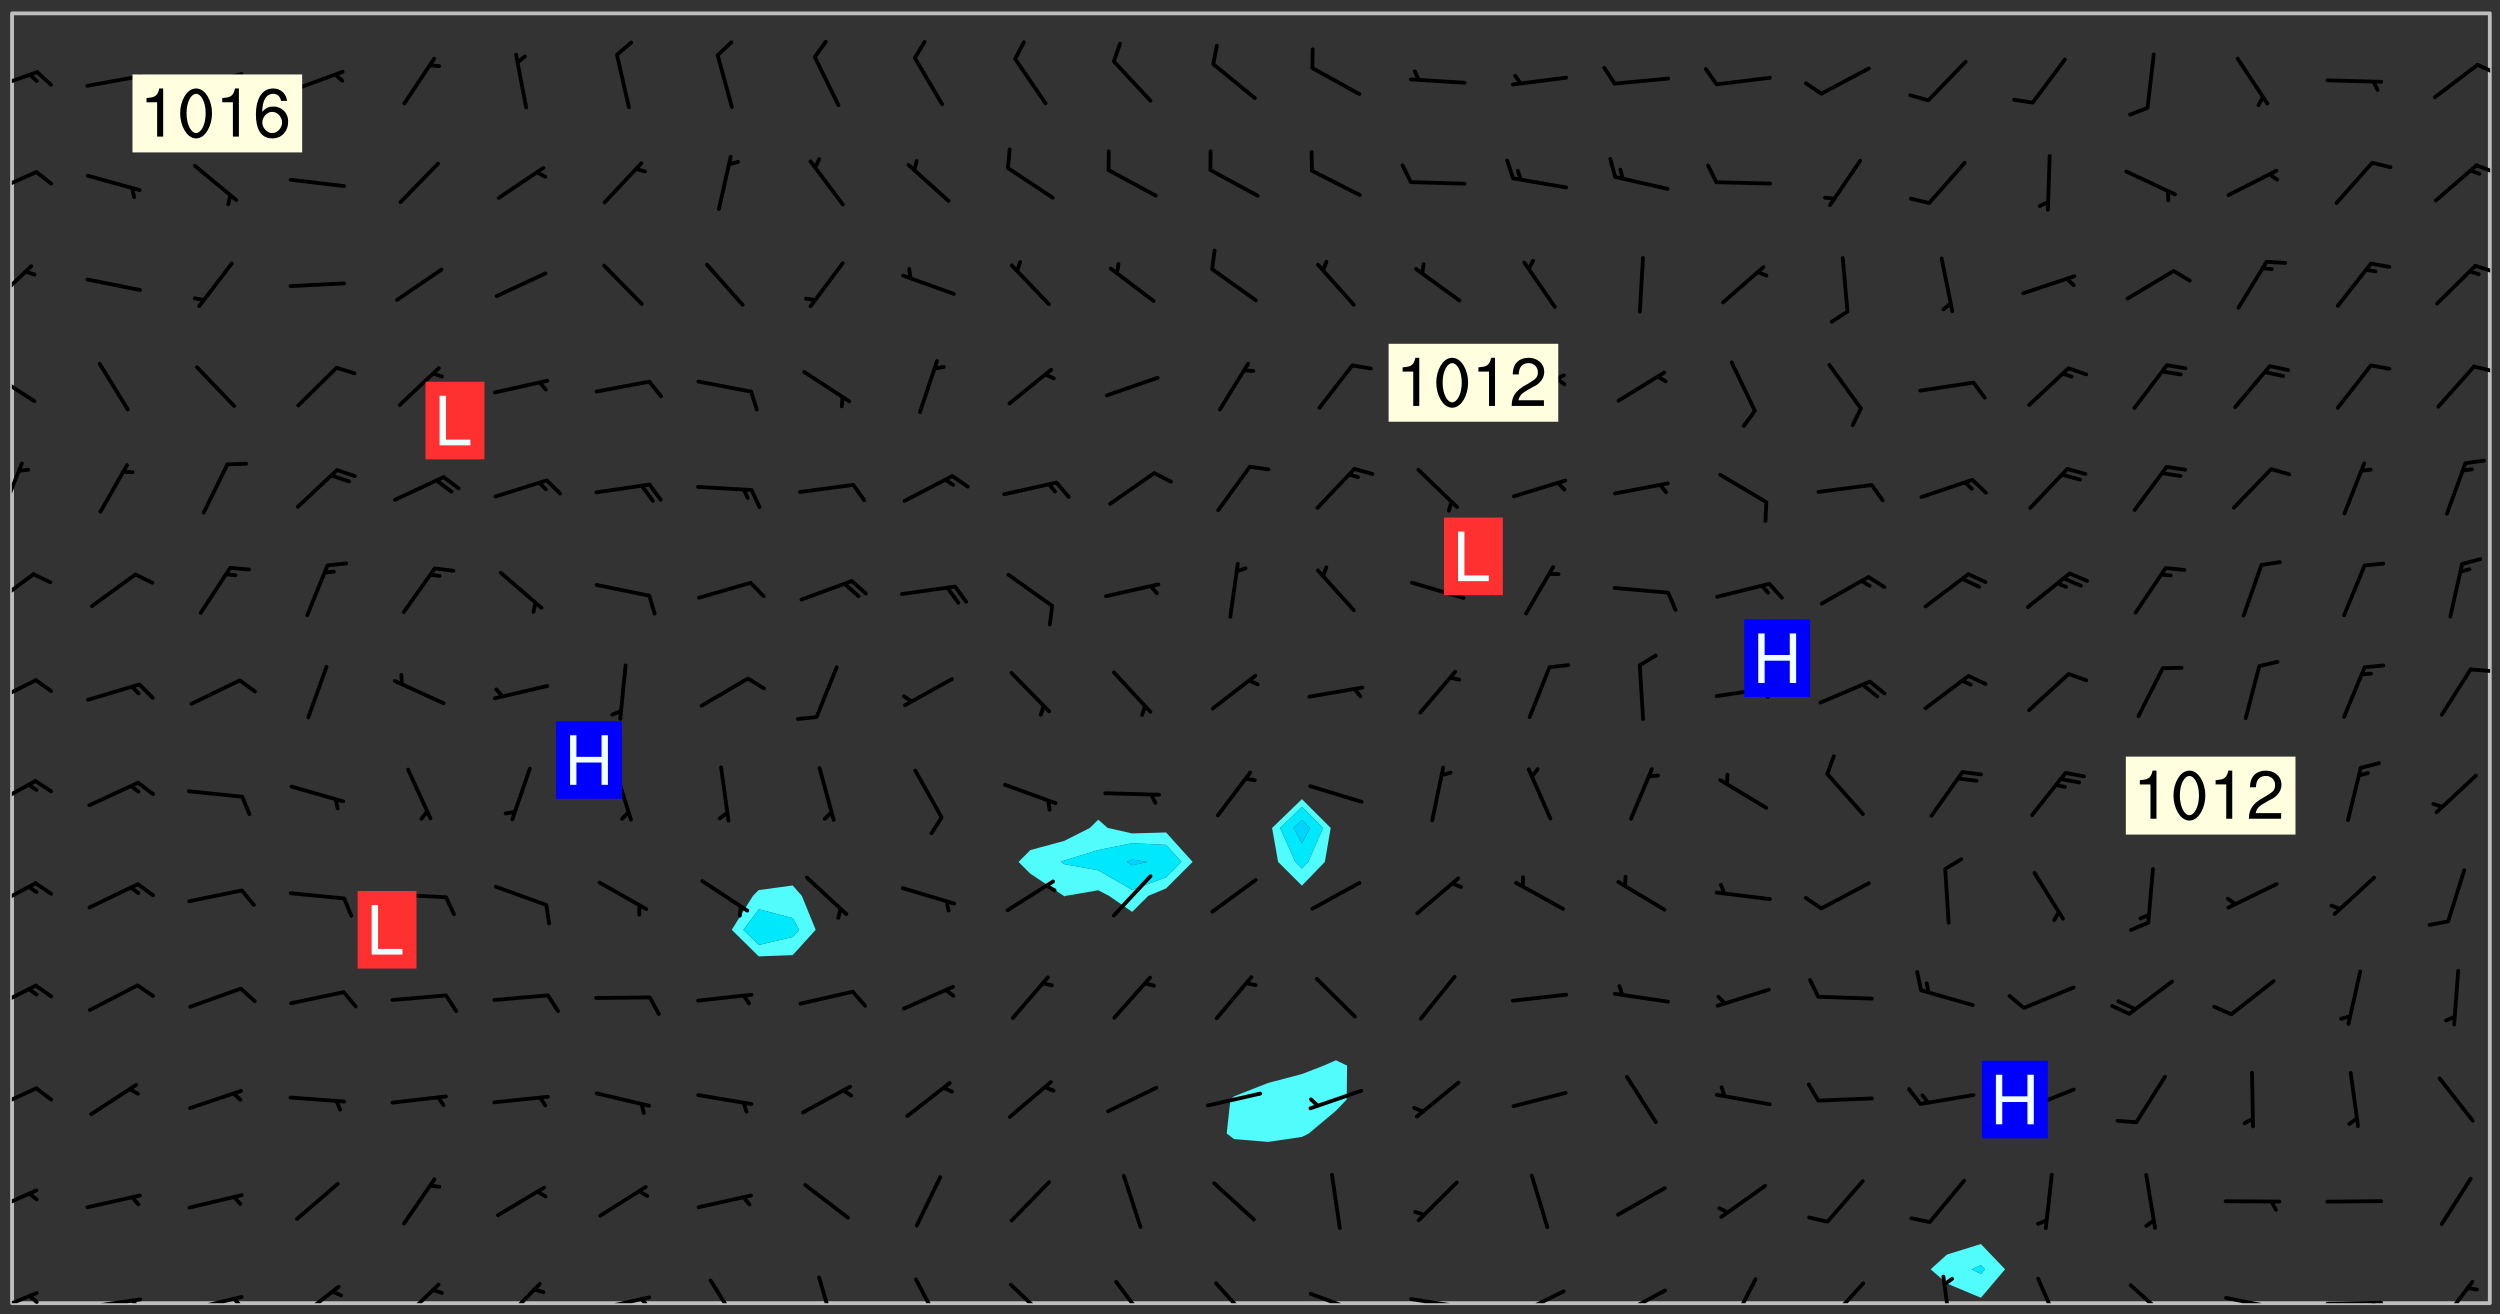 <svg xmlns="http://www.w3.org/2000/svg" role="img" xmlns:xlink="http://www.w3.org/1999/xlink" viewBox="142.45 309.95 326.84 171.84"><rect x="142.45" y="309.95" width="326.84" height="171.84" fill="#333333" stroke="none"/><defs><clipPath id="a"><path d="M144 311.672h1v168.656h-1zm0 0"/></clipPath><clipPath id="b"><path d="M144 311.672h324v168.656H144zm0 0"/></clipPath><clipPath id="c"><path d="M467 311.672h1v168.656h-1zm0 0"/></clipPath><clipPath id="d"><path d="M144 478h4v2.328h-4zm0 0"/></clipPath><clipPath id="e"><path d="M146 479h2v1.328h-2zm0 0"/></clipPath><clipPath id="f"><path d="M153 479h9v1.328h-9zm0 0"/></clipPath><clipPath id="g"><path d="M159 479h2v1.328h-2zm0 0"/></clipPath><clipPath id="h"><path d="M166 479h9v1.328h-9zm0 0"/></clipPath><clipPath id="i"><path d="M172 479h3v1.328h-3zm0 0"/></clipPath><clipPath id="j"><path d="M180 477h7v3.328h-7zm0 0"/></clipPath><clipPath id="k"><path d="M194 477h7v3.328h-7zm0 0"/></clipPath><clipPath id="l"><path d="M207 477h7v3.328h-7zm0 0"/></clipPath><clipPath id="m"><path d="M220 479h8v1.328h-8zm0 0"/></clipPath><clipPath id="n"><path d="M226 479h2v1.328h-2zm0 0"/></clipPath><clipPath id="o"><path d="M235 477h5v3.328h-5zm0 0"/></clipPath><clipPath id="p"><path d="M249 476h3v4.328h-3zm0 0"/></clipPath><clipPath id="q"><path d="M261 476h5v4.328h-5zm0 0"/></clipPath><clipPath id="r"><path d="M274 477h6v3.328h-6zm0 0"/></clipPath><clipPath id="s"><path d="M288 477h5v3.328h-5zm0 0"/></clipPath><clipPath id="t"><path d="M301 477h6v3.328h-6zm0 0"/></clipPath><clipPath id="u"><path d="M313 478h8v2.328h-8zm0 0"/></clipPath><clipPath id="v"><path d="M319 480h1v.328h-1zm0 0"/></clipPath><clipPath id="w"><path d="M326 479h9v1.328h-9zm0 0"/></clipPath><clipPath id="x"><path d="M332 480h2v.328h-2zm0 0"/></clipPath><clipPath id="y"><path d="M340 478h8v2.328h-8zm0 0"/></clipPath><clipPath id="z"><path d="M340 480h2v.328h-2zm0 0"/></clipPath><clipPath id="A"><path d="M353 478h8v2.328h-8zm0 0"/></clipPath><clipPath id="B"><path d="M353 480h3v.328h-3zm0 0"/></clipPath><clipPath id="C"><path d="M368 476h5v4.328h-5zm0 0"/></clipPath><clipPath id="D"><path d="M381 477h6v3.328h-6zm0 0"/></clipPath><clipPath id="E"><path d="M396 476h2v4.328h-2zm0 0"/></clipPath><clipPath id="F"><path d="M408 476h4v4.328h-4zm0 0"/></clipPath><clipPath id="G"><path d="M420 477h7v3.328h-7zm0 0"/></clipPath><clipPath id="H"><path d="M433 479h8v1.328h-8zm0 0"/></clipPath><clipPath id="I"><path d="M439 480h1v.328h-1zm0 0"/></clipPath><clipPath id="J"><path d="M446 480h9v.328h-9zm0 0"/></clipPath><clipPath id="K"><path d="M452 480h2v.328h-2zm0 0"/></clipPath><clipPath id="L"><path d="M461 477h5v3.328h-5zm0 0"/></clipPath><clipPath id="M"><path d="M144 465h4v4h-4zm0 0"/></clipPath><clipPath id="N"><path d="M144 451h4v5h-4zm0 0"/></clipPath><clipPath id="O"><path d="M144 438h4v5h-4zm0 0"/></clipPath><clipPath id="P"><path d="M144 425h4v4h-4zm0 0"/></clipPath><clipPath id="Q"><path d="M144 411h4v5h-4zm0 0"/></clipPath><clipPath id="R"><path d="M144 398h4v5h-4zm0 0"/></clipPath><clipPath id="S"><path d="M465 397h3v1h-3zm0 0"/></clipPath><clipPath id="T"><path d="M144 384h4v6h-4zm0 0"/></clipPath><clipPath id="U"><path d="M144 370h2v8h-2zm0 0"/></clipPath><clipPath id="V"><path d="M144 358h4v5h-4zm0 0"/></clipPath><clipPath id="W"><path d="M465 357h3v2h-3zm0 0"/></clipPath><clipPath id="X"><path d="M144 344h3v6h-3zm0 0"/></clipPath><clipPath id="Y"><path d="M465 344h3v2h-3zm0 0"/></clipPath><clipPath id="Z"><path d="M144 332h4v4h-4zm0 0"/></clipPath><clipPath id="aa"><path d="M465 331h3v2h-3zm0 0"/></clipPath><clipPath id="ab"><path d="M144 319h4v3h-4zm0 0"/></clipPath><clipPath id="ac"><path d="M466 318h2v2h-2zm0 0"/></clipPath><g id="ad" clip-path="url(#clip1)"><path fill="#fff" fill-opacity="0" fill-rule="evenodd" d="M0 0h1000v1000H0zm0 0"/><path fill="#d3d3d3" fill-opacity="0" fill-rule="evenodd" d="M162.152 355.867l-.234.293.059.234.117.172.176.234.293.348.113.059.117-.172.059-.234.176-.176.465-.176h.699l.234.293.289.816.059.176.176.23.352.234.699.699.172.176.234.348.234.41.289.582.41.465.23.234.234.176.117.23.176.293.172 1.164v.234l.059.289.059.117.117.117.348.41.117.172.176.176.176.234.117.172.172.352.059.234.234.406.234-.059-.176.176-.059.93h-.582l-.234-.113-.348.113-.117.117-.059.293-.059.176-.117.172-.465.293-.059.234-.059.113v.645l.059.172v.41l.059.059v.406l.059.406.117.176.059.059.23.641-.059.293v.699l-.059.582v.234l-.059.23-.055.352v1.922l.055.117h.426l-.367.117-.023.352.891 1.168 1.742.539 1.34.359v.539l.09.809.535.715 1.52.27.891-.086.09 1.164.535.18 1.16-.18 2.055-.984 1.16-.363 1.879-.176 1.695-.18-.18.719-1.516.086-1.25.09-.805.27-1.074.809.27.719.535.898-.18.625-.266.809.266 1.078.625.898.805.18 1.25-.18-.266.723.098.504.055.293v.172l.059.293v.406l.176.117.352.117h.406l.293-.176.113-.117.059-.117.117-.23.059-.176.352-.465.23-.176.176-.059.176.059.059.176.117.988.055.469.059.172.117.234.176.059.816.059h.289l.117.234.059.406.059.352v1.105l.117.293.117.348.289.699.176.352.582.754.352.176.172.059.469.234.641.465.348.234.293.176.293.055.23.062.816.348.293.176.113.172.352.352.117.176.523.641v.289l.059.352v.348l.059.352.059.289.117.059.172.059h.176l.582.234.176.117.176.289.176.234.113.234.293.23.117.117v.41l.059.055.289.234.234.117.059.117.117.172.059.117.23.234.059.176.234.059.117.059-.117.113-.059.117v.117l-.117.293-.117.289v.582l.176.117.117.059.059.117.117.117.113.059.176.348.059.352.059.406v.176l-.059.176-.117.699v.172l.117.176.293.293h.406l.176.117.117.172.117.293v.234h-.527l-.23-.234h-.234l-.176.059-.059.699.059.348.117.176.176.41.117.23.289.469.176.055h.523l.234.059.758.641.059.293v.234l.059.059.23.348v.352l-.117.172v.293l.293.289.293.176.172.059.293.176.293.117.582.406.289.234.293.176.219.16.016.012.23.176.641.523.176.234.117.176.176.176.113.172v.641l.117.176.469.117.582.117.234.059.23.113.293.117.113.059.586.352.289.172.176.062.176.055.176.059.699.352.289.176.234.055.289.176.234.117.641.406.293.117.172.059.234.059.41.059.23.059.234.117.059.172-.41.176.469.059.059.293.113.234.176.055.234.059.176.059.406.117.641.234.117.172.059.234v.176l-.059.117-.059.406.234.234.117.059.348.117.641.23.176.117.289.117.176.176.234.465.582 1.105.176.176.348.176.176.117.352.117 1.047.523.234.059.465.113.293.059.465.176.758.582.234.234.348.465.176.176.289.234.816.699.293.176.289.289.293.176.293.289.695.641.176.176.293.234.289.234.469.289.641.582.348.234.234.293.348.348.352.465.934.992.348.406.117.176.234.059.113.117.645.176.23.113.234.059.293.176.23.117.934.699.406.406.234.176.406.176.234.117.816.348.348.234.234.117.293.289.23.117.758.352.352.172.23.059.293.117.234.059.871.176h.816l.469.23.172.059.875.699.465.117.293.059.176.059.23.059.469.059.348.059.352.059.406.059h.293l.172.059v.23l.176.176h.293l.348.059.352.059.699.117h.641l.465-.234.293-.176.172-.117.41-.172.289-.176.934-.465.469-.293.523-.293.465-.172.465-.176 1.051-.465.289-.117.41-.117.289-.117.527-.176 1.516-.699.582-.348.289-.059.293-.059.348-.117.875-.23.352-.117h.113l.234-.059.875-.234.234-.059h.812l.352-.059.816-.117.172-.059.352-.055.293-.059.23-.059.816-.176.176-.059h.348l.234-.059.465-.117.758-.172.234-.059h.348l.41-.117.289-.059 1.285-.059h.289l.41-.059.23-.059h.176l.875-.117h.406l.41-.117h.348l.352-.113.871-.059h1.75l1.047.289.41.117.289.117.352.117.289.117 1.051.172.289.059h.293l.293.059.172.059.41.059.172.059.117.059h.117l.117.059.352.059h.113l.41.066 1.922.395 1.926.395 1.52.449 1.695.719 2.145.805 1.605-.719 1.43-.805 1.16-1.078 1.25-.449 3.035-.719 1.875-.359 2.145-1.348 2.234-1.254 2.5-1.258 1.695-.449 1.785-.18 1.16-.27.625.539 1.34-.27.715-.988.984-1.344.445-.18.805-.359 1.875-.539 1.785-.449 1.25-.27 1.16-.09 1.699-.09 1.961-.27 1.25-.09h.539l.625-.09h.891l2.145-.18 2.41-.18 2.59-.09 1.695.18 1.609.09 1.43.359 1.16.719 1.875.988 1.16 1.527.266.715.629.09.355.898.535.539.535 1.527 1.074.359h.535l-.805.535.09 1.707.715 2.695.891.805.895.988.715 1.258 1.785.539 1.52-.18.355 1.344 1.609-.805.98-.539.27.27.316-.215.219-.145.801.449.449-.359h.355l.535-.27.539-.719.535-.27.625-.988 1.16.449.84.371 1.395.617 1.695-.18h1.605l1.785.09.18-1.707.535-1.344.805.27.492.848.402.406-.09.539v.359l.715.449.711-.27h1.43l.359.988.445 1.258.715 1.344 1.25.629 1.695.629.715-.18.18-.539.98-.09.449.359.086 1.258-.266.629-.535.18v.539l.715.984.266.539.984.988.801 1.078-.266.359-.09.898-.625 2.332-.355 2.066-.09 1.793-.18.719-.09.539v1.438l-.98 1.883-.359 1.707-.535.898-.805 1.168-.266.539 2.055 1.254.086.359-.355.539-.09-.18v.809l.09 1.438-.445.715-1.074.094-.266.715.535.898.805.719 1.16.809 1.34.27.445.359-.355.449-1.789-.09-1.25-.449-.715-.719-.625-.09-.176 3.59-.188 1.309h89.359V311.703h-55.27v49.082l.762.125 3.289.543 2.023 2.836v2.754l2.352.332 2.348.332h4.051l-1.379 4.16-2.023.707-2.023.703-.543.344-2.594 1.617-.188.117-2.023-2.078-.73-2.742-2.672-2.078-1.375-3.5-.066-.082-1.957-2.672 2.75-1.418v-49.082H294.422v91.414l.117.031.133.012.074.074.105.047.09.059.086.059.09.059.297.297.059.09.031.117.027.117.016.137-.031.117-.059.09-.059.086-.043.105-.047.102-.027.121v.145l.176.27.148.148.074.086.074.074.043.105.062.09.059.086.043.105.059.09.047.102.043.105.059.086.117.18.074.074.062.086.059.09.043.105.059.09.059.086.062.09.059.09.043.102.117.18.074.074.059.086.074.074.09.059.105.047h.148l.133-.016.133.016.102-.047.074-.074.047-.102-.016-.133v-.148l-.047-.105-.027-.117-.047-.102-.027-.121-.043-.102-.062-.09-.043-.102-.043-.105-.031-.117-.016-.133-.012-.137.086-.059.059-.086.121-.031.043.105.016.133v.117l.059.102.059.09.09.059.148.148.059.09.043.105-.012.102.086.059.105.047.086.059.09.059.074.074-.117.027-.105.047-.086.059-.074.074-.059.09-.062.086-.027.121-.047.102-.043.105-.031.117-.012.133-.016.133v.148l.027.117.047.105.043.102.059.09.074.074.09.059.074.074.09.059.059.09.043.105.047.102.117.031.133.016h.148l.117-.031.105.043.043.105.047.102.027.121L299.5 410l.027.117.031.121.027.117.105.043.102.047.133-.016.148.148.062.086.074.074.07.074.09.062.105.043.102.043.117.031.137.016.117-.031.074-.074.027-.117-.012-.133-.031-.121-.027-.117.043-.105h.117l.09.062.117.027h.148l.133.016h.148l.133.016.133-.016h.148l.133-.016.133-.012.137.012.117-.027.133-.016.191-.059-.059.176-.016.133-.027.121-.016.133-.059.086-.133.016-.105.047-.105.043-.117.031-.117.027-.266.031h-.148l-.133.016-.074.074.059.086.148.148.117.18.074.07.09.062.09.059.086.059.09.059.102.043.105.062.105.043.086.059.105.047.102.043.18.117.059.09-.043.102-.047.105.016.133.223.223.059.09.043.102.031.121.043.102.016.133.031.117.012.137.031.117.148.148.102.043.105.043.117.031.133.016.137.016h.117l.117-.031.09-.059.043-.105.047-.102.043-.105.031-.117.012-.133v-.148l-.012-.133-.016-.133-.031-.117-.043-.105-.047-.105-.043-.102-.043-.105-.016-.133.016-.133.027-.117.031-.117.027-.121.047-.102.09-.059.086-.062.074-.074.09-.059.223-.223.059-.086.074-.074.117-.18.059-.086v-.148l-.074-.074-.102-.047-.105-.043-.102-.043-.059-.09-.047-.105-.027-.117.09-.059.117-.031.102-.043.18-.117.148-.148.012-.133-.012-.105-.09-.059-.133.016h-.148l-.133.016-.133-.016-.121-.031-.086-.059-.074-.074-.059-.09-.062-.086-.117-.18-.059-.086.031-.121.086-.059.121-.031.059-.086v-.121l-.031-.117-.059-.09-.059-.086-.047-.105-.027-.117-.016-.133.059-.09.074-.074.09-.059.117-.18.074-.074.059-.086.148-.148.121-.031.133-.016.133.016.074.074.043.105.016.133-.031.117-.117.031-.133.012-.148.148-.043.105-.047.102-.027.121-.031.117v.148l.031.117.043.105.059.09.074.07.074.074.117.031.121.027.117-.027.133-.016h.117l.09.059.074.074.047.105.059.086.102.047.133.016.105.043.086.059-.012.105-.074.074-.18.117-.059.09-.09.059-.07.074-.074.074-.062.09-.027.117-.016.133.016.133-.016.133v.148l.016.133.027.117.031.121.074.074.09.059.086.059.09.059.117.031v.086l-.102.047-.09.059-.266.031-.117.027h-.148l-.105.043-.102.047-.059.09-.062.234-.012.133-.031.121-.016.133v.293l-.012.133.012.137.016.133.133.016.133.012.121.031.086.059.074.074.047.105.043.102.016.133v.445l-.016.133v.445l.031.266.027.117.016.133.031.117.086.211.031.266v.148l-.031.117-.027.117-.031.121-.027.117-.031.117-.031.121-.012.133-.016.133.09.059.117-.031.102.016.047.105-.031.266v.441l-.043.105-.047.105-.043.102-.043.105-.059.086-.031.121-.043.117-.031.117-.016.133.016.133.059.09.105.047.086.059.059.086-.012.137-.031.117-.043.102v.445l-.016.133v.148l-.031.117-.043.105-.027.117-.047.105-.043.102-.031.121-.027.117-.031.133-.031.117-.027.117-.043.105-.031.117-.031.121-.012.133-.016.133v.297l.027.117v.148l.047.398.027.117.059.09.121.031h.148l.133-.016.059.09v.117l-.059.09-.09.059-.102.043-.105.047-.09.059-.086.059-.137.016-.117-.031-.133-.016-.102.047-.062.086-.012.137-.016.133-.031.117-.027.117-.016.133-.031.121v.297l.016.133.031.117v.148l.012.133v.148l-.027.117-.047.102-.027.121-.031.117-.059.09-.074.074-.102.043-.105.047-.117.027-.121.031-.102-.047.059-.086.105-.047.027-.117.031-.117.027-.121.031-.117v-.148l.016-.133-.031-.117-.043-.105-.105.016-.074.074-.102.043-.09.062-.074.074-.043.102-.016.133-.031.117L304.25 426l-.031.117-.027.117-.031.121-.027.117-.031.117-.043.105-.09.059h-.09l-.117-.031-.031-.086.016-.137-.031-.117v-.148l-.012-.133v-.148l-.062-.234-.027-.121-.043-.102-.047-.105-.059-.086-.059-.09-.043-.105-.062-.086-.148-.148-.07-.074-.105-.047-.105-.043-.102-.043-.297-.297-.09-.074-.086-.059-.105-.043-.09-.062-.086-.059-.105-.043-.09-.059-.086-.062-.074-.07-.105-.047-.086-.059-.105-.043-.09-.062-.102-.043-.105-.043-.086-.059-.105-.047-.105-.043-.102-.047-.09-.059-.102-.043-.105-.043-.09-.062-.117-.027-.133-.016-.133.016H299.75l-.133.016-.117-.031-.09-.059-.074-.074-.09-.059-.102-.047h-.148l-.121-.027-.102-.043-.074-.074-.117-.18-.09-.059-.102-.043-.09-.062-.105-.043-.09-.059-.086-.059-.105-.047-.059-.086-.059-.09-.043-.105-.047-.102-.074-.074-.086-.059-.074-.074-.09-.059-.223-.223-.043-.105-.031-.266.105-.043h.145l.105.043.074.074.09.059.086.059.105.047.09.059.148.148.07.074.148.148.062.086.074.074.086.059.074.074.09.062.09.059.086.059.27.176.102.047.105.043.102.043.047-.074.059-.086.074-.074.07-.074.105.043.074.074.059.09.043.102.047.105.043.105.121.027.117-.027.074-.09.043-.105.059-.09.074-.074.105-.043.117-.027.133.012.09.059.148.148.059.09.043.105.047.102.043.105.043.102.105.047.105.043.133.016.086-.059.059-.09.074-.074.105-.043.117.027.105.047.102.043.105.043.102.047.18.117v.117l-.016.133.016.133.016.137.059.086.102.047.121.027.117.031h.148l.117-.031.059-.09.18-.117.059-.09.074-.074.059-.086.117-.18.18-.117.117.031.09.059.043.074-.016.133v.117l.09.059h.148l.133-.016.133-.012.266-.031.105-.043.117-.031.121-.027.074-.074.07-.074.062-.09-.016-.105-.047-.102-.102-.043-.105-.016-.117.027-.266.031h-.148l-.074-.074-.09-.059-.117-.031-.117-.027-.133-.016h-.148l-.133.016h-.297l-.105-.047-.148-.148-.043-.102-.059-.09.223-.223.086-.059.105-.043.117-.031.133-.016.133.016.137.016.102.043.133-.012.09-.062.102-.043.062-.09-.047-.102-.09-.059-.117-.031-.102-.043-.059-.09-.062-.09v-.117l.016-.133.105-.047.074-.07v-.121l-.09-.059-.031-.117.09-.059.074-.074.043-.105.059-.09.047-.102.016-.133v-.148l-.047-.105-.043-.102-.09-.059-.133-.016-.102-.043-.137-.016-.117-.031h-.445l-.133-.016-.133-.012-.133-.016-.117-.031h-.148l-.133-.016-.133-.012-.266-.031-.121-.043-.086-.059-.074-.074v-.148l.012-.133.105-.047.102-.043.133-.016h.152l.133-.016h.293l.121.031.102.043.09.059.234.062.121-.047.09-.059.102-.043.133-.016.105.043.102.047.133.012.121-.027h.145l.121-.031.117-.027.105-.047.074-.074.086-.059.148-.148.059-.086.047-.105.027-.117.016-.105-.102-.043-.09-.059-.117-.031-.105-.043-.09-.062-.074-.086-.074-.074-.102-.043-.105-.047-.102-.043-.059-.09-.047-.102-.086-.211-.062-.086-.059-.09-.074-.074-.086-.059h-.27l-.117.031-.09.059-.102.043-.133.016-.105-.016-.027-.117-.062-.09-.117-.031-.102-.043-.148-.148-.031-.117-.016-.105.074-.074.18-.117.117-.027.117-.031.137.016.102.043.105.043.102.047.105.043.117.031.133.016.117.027.133.016.105-.016.09-.059-.074-.074-.105-.043-.074-.074-.074-.09-.148-.148-.086-.059-.09-.059-.074-.074-.09-.059-.102-.047-.121-.027-.102-.047-.105-.043-.117-.031-.102-.043-.121-.031h-.148l-.117.031-.105.043-.086.062-.18.117-.086.059-.09.059-.105.047-.086.059-.105.043-.102.043-.105.047-.074.074-.059.09-.059.086-.047.105-.059.086-.074.074-.133-.012-.117-.031h-.117l-.074.074-.09.059-.074.074-.09.059-.086.059-.105.047-.102.043-.137.016-.102-.043-.148-.148-.105-.047h-.086l-.105.047-.102.043-.121.031-.117-.031-.074-.074v-.117l.031-.121.074-.07.059-.09.074-.074.117-.031.105-.043h.293l.133-.016.137-.016.102-.043.09-.059.102-.047.09-.059.133-.012.09.059.133.012.09-.059.086-.059.105-.043.09-.059.086-.062.09-.059.148-.148.059-.086.059-.09.105-.043.133-.016.117.027.121.031.059-.059.059-.09.031-.266.027-.117.105.012.133.016.102-.043.09-.059.059-.09.074-.074.059-.09.047-.102.012-.133-.012-.133-.047-.105-.148-.148-.059-.09-.059-.086-.043-.105v-.445l.016-.133v-.148l.012-.133-.059-.059-.09.059-.102-.043-.18-.117-.086-.059-.062-.09-.059-.09-.074-.074-.086-.059-.121.031-.102.012-.105.047-.086.059-.105.043-.148.148-.09.059-.086.059-.09.062-.105.043-.133.016v-.121l.105-.043.117-.031.074-.07.043-.105v-.148l-.027-.117-.148-.148-.133-.016h-.148l-.117.031-.105.043-.102.043-.09.062-.117.027-.074-.074.012-.133-.043-.102-.043-.105-.09-.059-.117.027-.121.031-.117.031-.102.043-.121.031-.102.043-.105.043-.09.059-.102.016v-.117l.016-.133-.059-.09-.074.043-.148.148-.059.09-.074.074-.047.105-.043.102-.074.074-.059.09-.074.074-.059.086-.074.074-.09.062-.074.07-.074.074-.102.016-.133.016-.105-.043v-.121l.148-.148.043-.102.059-.09.047-.102.043-.105.059-.09.031-.117.043-.102.031-.121.027-.117.047-.105.043-.102.043-.105.074-.07.09-.062.09-.059.102-.043h.297l.266-.031.105-.043-.074-.074-.117-.031-.105-.043-.09-.059-.102-.047-.09-.059-.102-.043-.105-.043-.09-.062-.086-.059-.105-.043-.102-.043-.121-.031-.117-.031-.102-.043L297.5 410.25l-.102-.043-.09-.059-.043-.105-.016-.133.102-.043.133-.016.137.016.133-.016.102-.043.059-.09.016-.105-.09-.059-.074-.074-.102-.043-.09-.059-.148-.148-.043-.105-.016-.133v-.293l-.059-.09-.09-.059-.074-.074-.043-.105-.031-.117-.059-.09-.074-.074-.117-.027-.074-.074-.09-.059-.09-.062-.086-.059-.074-.074-.059-.086-.047-.105-.086-.059-.148-.148-.195-.059-.133.016-.102.043-.074.074-.047.102-.043.105-.059.09-.059.086-.297.297-.09.059h-.086l-.062-.086-.043-.105.031-.117.059-.09.027-.117-.012-.133-.09-.062-.105.047-.117.027-.117.031-.27.176-.102.047-.117.027-.105.047-.09.059-.102.043-.059-.086-.047-.105.016-.133.047-.105.07-.074.074-.07.059-.09v-.148l-.043-.105h-.238l-.102.047-.031.117-.027.117-.031.121-.074.043-.133.016-.074-.047-.043-.102-.043-.105-.047-.102-.043-.105-.121.031-.102.043-.133.016-.117.031-.105.043-.09.059-.102.047-.121.027-.133.016-.102-.043-.059-.09-.047-.105-.043-.102-.043-.105v-.117l.059-.09.086-.059.18-.117.102-.047.105-.043.105-.059.102-.043.09-.062.102-.043.105-.059.102-.047.09-.059.105-.043.102-.043.09-.062.102-.043.137-.016.117.031.102.043.121.031.102.043.105.047.102.043.105.043.102.047.105.043.102.043.105.047.086.059.105.043.117.031.105.043.102.047.09.059.105.043.102.043.105.047.117.027.102.047.121.027h.148l.086-.059.016-.102.059-.09-.027-.117-.074-.074-.117-.18-.074-.074-.09-.074-.18-.117-.086-.059-.105-.043-.102-.047-.27-.176-.059-.09-.074-.074-.059-.09-.043-.102-.031-.117-.016-.137v-.562l-.012-.133-.016-.133-.031-.117-.016-.133-.012-.133-.031-.121-.223-.223-.059-.086-.016-.105.031-.117.133-.016v-91.414H172.992v1.453l-.059.234-.352 1.051-.172.523-.117.348-.176.41-.117.172-.234.293-.23.059h-.352l-.117.059-.23.406v.293l.117.176.23.23.117.234.641.758.293.465.176.234.23.352.234.348.641.816.176.465.172.41.117.695.176.469.117 1.398.059.465v.875l.117 1.047v4.781l-.059.465-.352 1.281-.176.523-.113.41-.352.93L172.934 336l-.234.582-.117.176-.172.348-.176.406-.352.816-.059.293-.113.293-.117.289-.059.176-.117.875-.059.406-.059.117-.059.176-.059.172-.23.527-.117.172v.234l-.117.234-.059.172-.176.586v.289l-.059.176v.293l-.059.113-.059.527v.172l-.055.234v2.621l-.176.816-.117.176-.176.234-.117.172-.113.234-.586.934-.23.289-.293.465-.176.234-.289.352-.352.699-.113.23-.176.41-.176.23-.406.527-.816.699-.293.172-.289.234-.176.117-.176.176-.523.406-.527.176-.172.176-.234.055-.641.176h-.758m12.211 31.023l-1.074.449.359.895 1.25-.715.445-.539-.98-.09"/><path fill="#d3d3d3" fill-opacity="0" fill-rule="evenodd" d="M201.508 416.598h-.895l.449.629.98.359.805-.09.445-.988-.176.09-.715-.355-.895.355m154.621 59.07l-.059-.523v-.293l.113-.293.059-.23.469-.469h.113l.117-.113.117-.059h.176l.234-.059h.348l.234.059.117.059.23.172.059.176.117.582v.293l-.117.176-.172.289-.176.176-.527.523-.23.234-.117.059h-.176l-.117-.059-.406-.293-.176-.117-.117-.059-.059-.113-.055-.117m6.641-10.957l-.059-.172v-1.109l.059-.172.176-.059.172-.059h.176l.234-.059.117.059.059.699-.059.172-.117.176-.117.059-.234.523-.113.059h-.234l-.059-.117m9.613-14.391l-.117-.176v-.699l.293-.875.117-.172.176-.352.113-.23.117-.293.352-.758.117-.23.172-.234h.176l.117-.059h.641l.117.059.234.234.172.113.352.293.117.117.113.176v.113l.117.059.117.117v.699l-.059.176v.23l-.059.176-.348 1.051-.117.23-.117.234-.117.059-.23.234-.641.289h-.875l-.41-.117-.641-.465"/><path fill="none" stroke="#bebebe" stroke-linecap="round" stroke-linejoin="round" stroke-miterlimit="10" stroke-width=".5" d="M467.957 311.695H144.027v168.625h323.93v-168.625"/><g clip-path="url(#a)"><path fill="#fff" fill-opacity="0" fill-rule="evenodd" d="M144 475.891v4.438h.004H144V311.672h.004H144v164.219"/></g><g clip-path="url(#b)"><path fill="#fff" fill-opacity="0" fill-rule="evenodd" d="M144.004 480.328V311.672h102.078v114.039l-4.438.602-.758.758-2.77 4.438 3.527 3.477 4.438-.164 3.004-3.312-1.809-4.438-1.195-1.359V311.672h39.945v105.438l-1.094 1.082-3.344 1.691-4.438 1.203-1.543 1.543 1.543 1.543 4.371 2.898.066.066.156-.066 4.281-.73 1.414.73 3.023 2.094 2.098-2.094 2.34-.977 3.465-3.465-3.465-3.848-4.438.125-3.199-.715-1.238-1.082v-105.438h26.629v102.754l-3.898 3.766.785 4.438 3.113 3.105 3-3.105.766-4.438-3.766-3.766v-102.754h4.441V448.562l-1.582.699-2.859 1.105-4.438 1.168-4.438 1.754-.469.41-.488 4.438.957.73 4.438.371 4.438-.652.902-.449 3.539-2.969 1.414-1.469.051-4.438-1.465-.699V311.672h84.328v160.914l-4.441 1.379-2.133 1.926 2.133 1.859 4.441 1.863 3.16-3.723-3.16-3.305V311.672h66.57v168.656H144.004"/></g><path fill="#50fcfc" fill-rule="evenodd" d="M241.645 434.984l-3.527-3.477 2.77-4.438.758-.758v2.512l-2.008 2.684 2.008 1.977 4.438-1.035.852-.941-.852-1.531-4.438-1.152v-2.512l4.438-.602 1.195 1.359 1.809 4.438-3.004 3.312-4.438.164"/><path fill="#00e8fc" fill-rule="evenodd" d="M241.645 433.484l-2.008-1.977 2.008-2.684 4.438 1.152.852 1.531-.852.941-4.438 1.035"/><path fill="#50fcfc" fill-rule="evenodd" d="M277.152 424.172l-1.543-1.543 1.543-1.543 4.438-1.203 3.344-1.691 1.094-1.082 1.238 1.082 3.199.715v1.281l-4.438.891-4.438 1.371-.434.18.434.293 4.438.809 4.438 2.562 4.438-1.66 2.004-2.004-2.004-2.223-4.438-.219v-1.281l4.438-.125 3.465 3.848-3.465 3.465-2.34.977-2.098 2.094-3.023-2.094-1.414-.73-4.281.73-.156.066-.066-.066-4.371-2.898"/><path fill="#00e8fc" fill-rule="evenodd" d="M281.59 422.922l-.434-.293.434-.18 4.438-1.371 4.438-.891v2.141l-.703.301.703.453 1.969-.453-1.969-.301v-2.141l4.438.219 2.004 2.223-2.004 2.004-4.438 1.66-4.438-2.562-4.438-.809"/><path fill="#00d4fc" fill-rule="evenodd" d="M290.465 423.082l-.703-.453.703-.301 1.969.301-1.969.453"/><path fill="#50fcfc" fill-rule="evenodd" d="M303.781 458.867l-.957-.73.488-4.438.469-.41 4.438-1.754 4.438-1.168 2.859-1.105 1.582-.699 1.465.699-.051 4.438-1.414 1.469-3.539 2.969-.902.449-4.438.652-4.438-.371m5.762-36.238l-.785-4.438 3.898-3.766v1.012l-2.852 2.754 1.984 4.438.867.867.836-.867 1.918-4.438-2.754-2.754v-1.012l3.766 3.766-.766 4.438-3 3.105-3.113-3.105"/><path fill="#00e8fc" fill-rule="evenodd" d="M311.789 422.629l-1.984-4.438 2.852-2.754v1.688l-1.102 1.066 1.102 2.004 1.066-2.004-1.066-1.066v-1.688l2.754 2.754-1.918 4.438-.836.867-.867-.867"/><path fill="#00d4fc" fill-rule="evenodd" d="M312.656 420.195l-1.102-2.004 1.102-1.066 1.066 1.066-1.066 2.004"/><path fill="#50fcfc" fill-rule="evenodd" d="M396.984 477.75l-2.133-1.859 2.133-1.926 4.441-1.379v2.754l-1.199.551 1.199.621.527-.621-.527-.551v-2.754l3.16 3.305-3.16 3.723-4.441-1.863"/><path fill="#00e8fc" fill-rule="evenodd" d="M401.426 476.512l-1.199-.621 1.199-.551.527.551-.527.621"/><g clip-path="url(#c)"><path fill="#fff" fill-opacity="0" fill-rule="evenodd" d="M467.996 480.328H468V311.672h-.004H468v168.656h-.004"/></g><g clip-path="url(#d)"><path fill="none" stroke="#000" stroke-linecap="round" stroke-linejoin="round" stroke-miterlimit="10" stroke-width=".5" d="M147.25 478.996l-6.5 2.664"/></g><g clip-path="url(#e)"><path fill="none" stroke="#000" stroke-linecap="round" stroke-linejoin="round" stroke-miterlimit="10" stroke-width=".5" d="M146.305 479.383l.945.785"/></g><g clip-path="url(#f)"><path fill="none" stroke="#000" stroke-linecap="round" stroke-linejoin="round" stroke-miterlimit="10" stroke-width=".5" d="M160.793 479.832l-6.957.992"/></g><g clip-path="url(#g)"><path fill="none" stroke="#000" stroke-linecap="round" stroke-linejoin="round" stroke-miterlimit="10" stroke-width=".5" d="M159.781 479.977l.723.992"/></g><g clip-path="url(#h)"><path fill="none" stroke="#000" stroke-linecap="round" stroke-linejoin="round" stroke-miterlimit="10" stroke-width=".5" d="M174.047 479.508l-6.832 1.641"/></g><g clip-path="url(#i)"><path fill="none" stroke="#000" stroke-linecap="round" stroke-linejoin="round" stroke-miterlimit="10" stroke-width=".5" d="M173.051 479.746l.816.918"/></g><g clip-path="url(#j)"><path fill="none" stroke="#000" stroke-linecap="round" stroke-linejoin="round" stroke-miterlimit="10" stroke-width=".5" d="M186.723 478.176l-5.555 4.305"/></g><path fill="none" stroke="#000" stroke-linecap="round" stroke-linejoin="round" stroke-miterlimit="10" stroke-width=".5" d="M185.914 478.801l1.117.504"/><g clip-path="url(#k)"><path fill="none" stroke="#000" stroke-linecap="round" stroke-linejoin="round" stroke-miterlimit="10" stroke-width=".5" d="M199.789 477.891l-5.059 4.875"/></g><path fill="none" stroke="#000" stroke-linecap="round" stroke-linejoin="round" stroke-miterlimit="10" stroke-width=".5" d="M199.055 478.602l1.164.379"/><g clip-path="url(#l)"><path fill="none" stroke="#000" stroke-linecap="round" stroke-linejoin="round" stroke-miterlimit="10" stroke-width=".5" d="M213.02 477.805l-4.891 5.047"/></g><path fill="none" stroke="#000" stroke-linecap="round" stroke-linejoin="round" stroke-miterlimit="10" stroke-width=".5" d="M212.309 478.539l1.18.344"/><g clip-path="url(#m)"><path fill="none" stroke="#000" stroke-linecap="round" stroke-linejoin="round" stroke-miterlimit="10" stroke-width=".5" d="M227.32 479.562l-6.859 1.531"/></g><g clip-path="url(#n)"><path fill="none" stroke="#000" stroke-linecap="round" stroke-linejoin="round" stroke-miterlimit="10" stroke-width=".5" d="M226.32 479.785l.801.934"/></g><g clip-path="url(#o)"><path fill="none" stroke="#000" stroke-linecap="round" stroke-linejoin="round" stroke-miterlimit="10" stroke-width=".5" d="M239.066 483.309l-3.719-5.961"/></g><g clip-path="url(#p)"><path fill="none" stroke="#000" stroke-linecap="round" stroke-linejoin="round" stroke-miterlimit="10" stroke-width=".5" d="M251.512 483.699l-1.98-6.742"/></g><g clip-path="url(#q)"><path fill="none" stroke="#000" stroke-linecap="round" stroke-linejoin="round" stroke-miterlimit="10" stroke-width=".5" d="M265.473 483.438l-3.273-6.219"/></g><g clip-path="url(#r)"><path fill="none" stroke="#000" stroke-linecap="round" stroke-linejoin="round" stroke-miterlimit="10" stroke-width=".5" d="M279.699 482.746l-5.098-4.836"/></g><g clip-path="url(#s)"><path fill="none" stroke="#000" stroke-linecap="round" stroke-linejoin="round" stroke-miterlimit="10" stroke-width=".5" d="M292.57 483.141l-4.211-5.625"/></g><g clip-path="url(#t)"><path fill="none" stroke="#000" stroke-linecap="round" stroke-linejoin="round" stroke-miterlimit="10" stroke-width=".5" d="M306.133 482.941l-4.703-5.223"/></g><g clip-path="url(#u)"><path fill="none" stroke="#000" stroke-linecap="round" stroke-linejoin="round" stroke-miterlimit="10" stroke-width=".5" d="M320.387 481.555l-6.582-2.453"/></g><g clip-path="url(#v)"><path fill="none" stroke="#000" stroke-linecap="round" stroke-linejoin="round" stroke-miterlimit="10" stroke-width=".5" d="M319.43 481.199l.16 1.215"/></g><g clip-path="url(#w)"><path fill="none" stroke="#000" stroke-linecap="round" stroke-linejoin="round" stroke-miterlimit="10" stroke-width=".5" d="M333.883 480.871l-6.945-1.082"/></g><g clip-path="url(#x)"><path fill="none" stroke="#000" stroke-linecap="round" stroke-linejoin="round" stroke-miterlimit="10" stroke-width=".5" d="M332.871 480.711l.402 1.16"/></g><g clip-path="url(#y)"><path fill="none" stroke="#000" stroke-linecap="round" stroke-linejoin="round" stroke-miterlimit="10" stroke-width=".5" d="M340.578 481.887l6.297-3.113"/></g><g clip-path="url(#z)"><path fill="none" stroke="#000" stroke-linecap="round" stroke-linejoin="round" stroke-miterlimit="10" stroke-width=".5" d="M341.492 481.434l-.996-.719"/></g><g clip-path="url(#A)"><path fill="none" stroke="#000" stroke-linecap="round" stroke-linejoin="round" stroke-miterlimit="10" stroke-width=".5" d="M353.949 482l6.184-3.34"/></g><g clip-path="url(#B)"><path fill="none" stroke="#000" stroke-linecap="round" stroke-linejoin="round" stroke-miterlimit="10" stroke-width=".5" d="M354.848 481.512l-1.02-.68"/></g><g clip-path="url(#C)"><path fill="none" stroke="#000" stroke-linecap="round" stroke-linejoin="round" stroke-miterlimit="10" stroke-width=".5" d="M368.754 483.457l3.203-6.258"/></g><g clip-path="url(#D)"><path fill="none" stroke="#000" stroke-linecap="round" stroke-linejoin="round" stroke-miterlimit="10" stroke-width=".5" d="M381.305 482.926l4.734-5.191"/></g><g clip-path="url(#E)"><path fill="none" stroke="#000" stroke-linecap="round" stroke-linejoin="round" stroke-miterlimit="10" stroke-width=".5" d="M396.52 476.848l.934 6.965"/></g><path fill="none" stroke="#000" stroke-linecap="round" stroke-linejoin="round" stroke-miterlimit="10" stroke-width=".5" d="M396.656 477.859l.996-.715"/><g clip-path="url(#F)"><path fill="none" stroke="#000" stroke-linecap="round" stroke-linejoin="round" stroke-miterlimit="10" stroke-width=".5" d="M411.699 483.551l-2.797-6.445"/></g><g clip-path="url(#G)"><path fill="none" stroke="#000" stroke-linecap="round" stroke-linejoin="round" stroke-miterlimit="10" stroke-width=".5" d="M426.223 482.684l-5.215-4.711"/></g><g clip-path="url(#H)"><path fill="none" stroke="#000" stroke-linecap="round" stroke-linejoin="round" stroke-miterlimit="10" stroke-width=".5" d="M440.375 481.027l-6.887-1.398"/></g><g clip-path="url(#I)"><path fill="none" stroke="#000" stroke-linecap="round" stroke-linejoin="round" stroke-miterlimit="10" stroke-width=".5" d="M439.371 480.824L439.723 482"/></g><g clip-path="url(#J)"><path fill="none" stroke="#000" stroke-linecap="round" stroke-linejoin="round" stroke-miterlimit="10" stroke-width=".5" d="M453.758 480.266l-7.023.125"/></g><g clip-path="url(#K)"><path fill="none" stroke="#000" stroke-linecap="round" stroke-linejoin="round" stroke-miterlimit="10" stroke-width=".5" d="M452.738 480.285l.594 1.074"/></g><g clip-path="url(#L)"><path fill="none" stroke="#000" stroke-linecap="round" stroke-linejoin="round" stroke-miterlimit="10" stroke-width=".5" d="M465.684 477.527l-4.242 5.602"/></g><path fill="none" stroke="#000" stroke-linecap="round" stroke-linejoin="round" stroke-miterlimit="10" stroke-width=".5" d="M465.066 478.344l1.211.195"/><g clip-path="url(#M)"><path fill="none" stroke="#000" stroke-linecap="round" stroke-linejoin="round" stroke-miterlimit="10" stroke-width=".5" d="M147.207 465.578l-6.414 2.871"/></g><path fill="none" stroke="#000" stroke-linecap="round" stroke-linejoin="round" stroke-miterlimit="10" stroke-width=".5" d="M146.273 465.996l.969.754m13.5-.504l-6.855 1.535m5.859-1.312l.797.934m13.504-1.203l-6.836 1.629m5.844-1.391l.809.918m12.746-2.633l-5.328 4.582m17.969-5.188l-3.98 5.793m3.402-4.949l1.219.141m13.699.109l-6.031 3.605m5.156-3.082l1.051.637m13.098-1.23l-5.945 3.746M226 465.688l1.062.609m13.574-.047l-6.859 1.527m5.859-1.305l.797.934m12.879 1.742l-5.582-4.27m14.57 5.297l3.07-6.324m9.328 5.68l4.902-5.035m9.777-.824l2.172 6.684m14.824-.973l-5.191-4.738m16.426 5.844l-1.027-6.949m11.336 5.949l4.988-4.949m-4.266 4.23l-1.172-.367m17.27 1.977l-2.027-6.73m11.277 5.102l6.105-3.473m7.395 3.77l5.734-4.066m-4.898 3.473l-1.098-.551m14.141 1.766l4.609-5.309m-4.609 5.309l-2.391-.551m15.766.602l4.488-5.41m-4.488 5.41l-2.402-.5m17.574 1.289l.773-6.988m-.66 5.969l-1.141.457m15.309.535l-1.16-6.934m.992 5.926l-.973.746m17.391-3.188l-7.027-.035m6.004.031l.57 1.086m13.77-1.129l-7.027.059m18.719-2.992l-3.781 5.926"/><g clip-path="url(#N)"><path fill="none" stroke="#000" stroke-linecap="round" stroke-linejoin="round" stroke-miterlimit="10" stroke-width=".5" d="M147.191 452.227l-6.383 2.945"/></g><path fill="none" stroke="#000" stroke-linecap="round" stroke-linejoin="round" stroke-miterlimit="10" stroke-width=".5" d="M147.191 452.227l1.953 1.484m11.117-1.926l-5.895 3.828m5.039-3.27l1.07.594m13.484-.363l-6.66 2.246m5.691-1.918l.891.84m13.566.219l-7.008-.523m5.988.449l.492 1.121m13.828-1.715l-6.98.812m5.965-.695l.699 1.008m13.637-1.082l-6.988.727m5.973-.621l.684 1.016m13.57.051l-6.836-1.617m5.844 1.383l.309 1.188m14.047-1.18l-6.93-1.168m5.918 1l.391 1.164m13.555-3.262l-6.168 3.367m5.27-2.879l1.023.676m12.875-1.641l-5.543 4.32m4.738-3.691l1.121.5m12.906-1.246l-5.352 4.555m4.57-3.891l1.141.449m7.121 2.703l6.316-3.078m6.73 2.316l6.852-1.555m6.566 1.922l6.645-2.289m-5.676 1.957l-.898-.836m13.844 2.246l5.445-4.445m-4.652 3.797l-1.129-.477m12.969-.234l6.812-1.727m8.016-2.098l3.785 5.922m7.965-3.578l6.918 1.234m-5.914-1.055l-.375-1.168m12.633 1.746l7.023-.285m-7.023.285l-1.238-2.117m14.602 2.559l6.926-1.168m-6.926 1.168l-1.496-1.945m2.504 1.777l-.75-.973m13.258 1.863l6.523-2.613m-6.523 2.613l-1.875-1.582m2.824 1.203l-.938-.789m14.691 2.832l3.75-5.941m-3.75 5.941l-2.449-.18M437 457.211l-.137-7.023m.117 6l-1.074.598m14.82.395l-.957-6.961m.816 5.949l-.996.715m16.137-.418l-4.332-5.531"/><g clip-path="url(#O)"><path fill="none" stroke="#000" stroke-linecap="round" stroke-linejoin="round" stroke-miterlimit="10" stroke-width=".5" d="M147.141 438.805l-6.281 3.156"/></g><path fill="none" stroke="#000" stroke-linecap="round" stroke-linejoin="round" stroke-miterlimit="10" stroke-width=".5" d="M147.141 438.805l2 1.418m-2.914-.957l1 .707m13.211-1.203L154.195 442m6.242-3.23l2.016 1.395m11.484-.969l-6.613 2.375m6.613-2.375l1.816 1.648m11.629-1.188l-6.875 1.457m6.875-1.457l1.574 1.879m11.805-1.449l-7.004.598m7.004-.598l1.332 2.059m11.98-2.066l-7 .609m7-.609l1.336 2.059m11.992-1.789l-7.023.07m7.023-.07l1.176 2.156M240.699 440l-6.984.766m5.969-.652l.688 1.012m13.574-1.527l-6.848 1.57m6.848-1.57l1.605 1.852m11.496-2.492l-6.422 2.852m5.488-2.438l.965.758m12.367-2.406l-4.59 5.324m3.922-4.551l1.195.27m12.828-1.008l-4.672 5.25m3.992-4.484l1.191.289m12.734-1.117l-4.531 5.375m3.871-4.59l1.199.258m8.012-.824l4.996 4.941m13.023-5.207l-4.41 5.473m12.027-2.348l6.984-.781m6.348-.121l6.949 1.027m-5.938-.879l-.414-1.156m12.84 2.57l6.703-2.102m-5.727 1.797l-.875-.859m13.055-.008l7.023.242m-7.023-.242l-1.078-2.203m14.527 1.359l6.754 1.93m-6.754-1.93l-.516-2.398m1.496 2.68l-.254-1.199m12.715 3.219l6.5-2.672m-6.5 2.672l-1.887-1.566M420.812 442.5l5.609-4.23M420.812 442.5l-2.227-1.035m3.043.418l-2.227-1.035m14.766 1.707l5.527-4.34m-5.527 4.34l-2.242-.992m17.551 2.25l1.543-6.855m-1.32 5.855l-1.184.324m14.785.75l.52-7.008m-.441 5.988l-1.125.496"/><g clip-path="url(#P)"><path fill="none" stroke="#000" stroke-linecap="round" stroke-linejoin="round" stroke-miterlimit="10" stroke-width=".5" d="M147.102 425.422l-6.203 3.297"/></g><path fill="none" stroke="#000" stroke-linecap="round" stroke-linejoin="round" stroke-miterlimit="10" stroke-width=".5" d="M147.102 425.422l2.035 1.371m-2.938-.895l1.02.688m13.262-1.039l-6.332 3.043m6.332-3.043L162.457 427m-2.895-1.012l.984.73m13.523-.355l-6.883 1.41m6.883-1.41l1.566 1.891m11.805-.848l-6.992-.676m6.992.676l.941 2.266m12.387-2.414l-7.02-.379m7.02.379l1.031 2.227m12.078-1.223l-6.609-2.387m6.609 2.387l.352 2.426m12.715-1.883l-6.109-3.473m5.219 2.969l-.035 1.227M240.141 429l-5.871-3.863m5.016 3.301l-.113 1.223m13.93-.207l-5.164-4.77m4.414 4.074l-.312 1.188m15.16-1.867l-6.727-2.02m5.75 1.727l.238 1.203m13.66-3.797l-5.938 3.758m5.07-3.211l1.066.605m12.539-1.848l-4.785 5.145m18.543-4.645l-5.676 4.145m19.234-3.762l-6.16 3.379m19.07-3.969l-5.348 4.559m4.57-3.895l1.141.449m7.203-.535l6.148 3.402m-5.254-2.906l.02-1.227m12.461.621l6.027 3.621m-5.148-3.094l.062-1.223m11.898 2.078l6.977.855m-5.961-.73l-.438-1.145m13.121 3.094l6.207-3.293m-6.207 3.293l-2.031-1.375m18.23-3.777l.441 7.012m-.441-7.012l2.094-1.285m13.301 7.773l-3.719-5.965m3.18 5.098l-.617 1.062m12.309.324l.605-7.004m-.605 7.004l-2.258.961m2.348-1.98l-1.129.48m11.5-1.422l6.316-3.082m-5.398 2.633l-.992-.723m13.965 2.012l5.168-4.762m-4.418 4.07l-1.156-.406m15.246 2.066l2.117-6.699m-2.117 6.699l-2.414.445"/><g clip-path="url(#Q)"><path fill="none" stroke="#000" stroke-linecap="round" stroke-linejoin="round" stroke-miterlimit="10" stroke-width=".5" d="M147.078 412.059l-6.156 3.391"/></g><path fill="none" stroke="#000" stroke-linecap="round" stroke-linejoin="round" stroke-miterlimit="10" stroke-width=".5" d="M147.078 412.059l2.055 1.34m-2.949-.848l1.027.672m13.293-.941l-6.379 2.945m6.379-2.945l1.957 1.484m-2.883-1.055l.977.742m13.57.66l-6.988-.719m6.988.719l.926 2.27m12.273-1.664l-6.758-1.93m5.773 1.648l.258 1.199m12.129 1.309l-2.93-6.387m2.5 5.461l-.742.973m11.875.082l2.293-6.641m-1.961 5.676l-1.211.191m16.387.809l-2.094-6.711m1.789 5.734l-.863.871m13.918.23l-.965-6.961m.824 5.949l-.992.719m14.891.203l-1.852-6.781m1.582 5.793l-.891.84m15.273-.18l-3.445-6.125m3.445 6.125l-1.324 2.066m16.219-3.93l-6.605-2.398m5.645 2.047l.172 1.215m14.312-1.969l-7.023-.188m6.004.16l.547 1.098m12.395-3.969l-4.234 5.609m3.617-4.793l1.211.195m13.965 2.816l-6.723-2.047m17.387-2.418l-1.422 6.883m1.215-5.883l1.18-.344m10.219-.43l2.828 6.43m-2.418-5.496l.758-.961m14.918 0l-2.715 6.484m2.32-5.539l1.219-.113m8.125.594l6.016 3.633m-5.141-3.105l.07-1.227m13.043-.109l4.668 5.25m-4.668-5.25l.855-2.301m16.824 2.059l-4.059 5.734m4.059-5.734l2.434.312m-3.023.52l2.434.312m11.629-1.027l-4.371 5.5m4.371-5.5l2.41.445m-3.047.355l2.414.445m-3.051.352l1.207.227m13.047-2.062l-3.703 5.973m3.703-5.973l2.445.164m-2.984.707l2.449.16m-2.988.707l1.223.082m12.348-2.191l-2.059 6.719m2.059-6.719l2.406-.469m-2.707 1.445l1.203-.234m12.215-.797l-1.664 6.828m1.664-6.828l2.379-.605m-2.621 1.598l1.188-.301m8.965 5.113l5.148-4.781m-4.402 4.086l-1.156-.402"/><g clip-path="url(#R)"><path fill="none" stroke="#000" stroke-linecap="round" stroke-linejoin="round" stroke-miterlimit="10" stroke-width=".5" d="M147.148 398.875L140.852 402"/></g><path fill="none" stroke="#000" stroke-linecap="round" stroke-linejoin="round" stroke-miterlimit="10" stroke-width=".5" d="M147.148 398.875l1.992 1.43m11.543-.871l-6.734 2.008m6.734-2.008l1.723 1.75m-2.703-1.457l.859.875m13.227-1.699l-6.32 3.074m6.32-3.074l1.984 1.441m9.359-3.211l-2.375 6.613m11.305-4.762l6.395 2.91m-5.465-2.488l-.074-1.223m12.234 3.055l6.844-1.602m-5.848 1.367l-.805-.922m16.195 3.852l.699-6.992m-.598 5.977l-1.133.465m17.727-4.723l-6.059 3.555m6.059-3.555l2.09 1.285m6.879 3.75l2.637-6.516m-2.637 6.516l-2.441.254m14.004-1.801l6.141-3.422m-5.246 2.926l-1.031-.668m18.98 1.965l-4.918-5.02m4.203 4.289l-.371 1.168m14.332-.371l-4.777-5.152m4.082 4.402l-.402 1.16m14.805-5.133l-5.566 4.289m4.758-3.664l1.117.508m13.688.418l-6.926 1.188m5.918-1.016l.75.973m12.395-3.219l-4.566 5.34m3.902-4.566l1.195.27m11.801-1.637l-2.602 6.527m2.602-6.527l2.438-.27m9.359.023l.434 7.016m-.434-7.016l2.094-1.281m14.914 4.277l-6.953 1.027m5.941-.879l.727.988m13.355-2l-6.465 2.75m6.465-2.75l1.91 1.543m-2.848-1.145l1.906 1.543m11.922-2.676l-5.613 4.223m5.613-4.223l2.223 1.039m-3.039-.426l1.113.52m12.805-1.395l-5.184 4.742m5.184-4.742l2.312.82m10.004-1.578l-3.188 6.262m3.188-6.262l2.453-.047m10.156-.223l-1.777 6.801m1.777-6.801l2.387-.566m11.383.719l-2.688 6.492m2.688-6.492l2.441-.234m-2.832 1.18l1.223-.117m13.027-.547l-3.773 5.93"/><g clip-path="url(#S)"><path fill="none" stroke="#000" stroke-linecap="round" stroke-linejoin="round" stroke-miterlimit="10" stroke-width=".5" d="M465.449 397.473l2.445.191"/></g><g clip-path="url(#T)"><path fill="none" stroke="#000" stroke-linecap="round" stroke-linejoin="round" stroke-miterlimit="10" stroke-width=".5" d="M146.816 385.023l-5.633 4.199"/></g><path fill="none" stroke="#000" stroke-linecap="round" stroke-linejoin="round" stroke-miterlimit="10" stroke-width=".5" d="M146.816 385.023l2.219 1.051m11.125-1.016l-5.688 4.129m5.688-4.129l2.203 1.078m10.191-1.953l-3.852 5.879m3.852-5.879l2.445.227m-3.004.629l1.223.113m12.043-1.285l-2.633 6.512m2.633-6.512l2.441-.258m-2.824 1.203l1.219-.125m13.199-.43l-4.07 5.73m4.07-5.73l2.43.316m-3.023.52l1.215.156m13.316 4.168l-5.32-4.59m4.547 3.922l-.273 1.199m15.145-2.125l-6.887-1.398m6.887 1.398l.699 2.352m12.547-4.031l-6.746 1.957m6.746-1.957l1.711 1.758m11.527-1.992l-6.594 2.426m6.594-2.426l1.832 1.637m-2.789-1.285l1.828 1.637m12.629-1.266l-6.961.98m6.961-.98l1.441 1.988m-2.457-1.844l1.445 1.984m12.266.398l-5.723-4.074m5.723 4.074l-.316 2.434m14.195-5.246l-6.852 1.551m5.855-1.324l.801.93m10.578-3.859l-.984 6.957m.84-5.945l1.152-.418m9.461.277l4.707 5.219m-4.023-4.461l.422-1.152m17.934 4l-6.738-1.996m18.453-2.035l-3.539 6.066m3.023-5.184l1.227.047m14.336 2.41l-7.004-.613m7.004.613l.957 2.258m12.266-3.41l-6.82 1.691m6.82-1.691l1.641 1.824m-2.633-1.578l.82.914m13.129-2.055l-6.105 3.48m6.105-3.48l2.074 1.312m-2.961-.805l1.035.656m12.922-1.535l-5.613 4.227m5.613-4.227l2.223 1.035m-3.039-.422l2.223 1.039m11.84-1.742l-5.477 4.402m5.477-4.402l2.258.969m-3.055-.328l2.258.969m-3.055-.328l1.129.484m13.008-2.477l-3.93 5.824m3.93-5.824l2.438.254m-3.012.594l1.223.129m11.867-1.379l-2.332 6.629m2.332-6.629l2.426-.367m11.062.434l-2.676 6.496m2.676-6.496l2.441-.242m10.305.062l-1.539 6.855m1.539-6.855l2.367-.648m-2.59 1.645l1.18-.324"/><g clip-path="url(#U)"><path fill="none" stroke="#000" stroke-linecap="round" stroke-linejoin="round" stroke-miterlimit="10" stroke-width=".5" d="M145.312 370.547l-2.625 6.52"/></g><path fill="none" stroke="#000" stroke-linecap="round" stroke-linejoin="round" stroke-miterlimit="10" stroke-width=".5" d="M144.93 371.496l1.219-.129m12.91-.609l-3.484 6.102m2.977-5.215l1.227.035m12.402-1.023l-3.098 6.305m3.098-6.305l2.453-.082m11.875.828l-5.125 4.812m5.125-4.812l2.32.789m-3.066-.09l2.32.793m12.363-.574l-6.367 2.977m6.367-2.977l1.957 1.477m-2.887-1.043l1.961 1.477m12.449-1.477l-6.703 2.109m6.703-2.109l1.75 1.719m-2.723-1.414l.875.863m13.539-.621l-6.953 1.016m6.953-1.016l1.453 1.977m-2.465-1.828l1.453 1.977m12.906-1.414l-7.016-.406m7.016.406l1.023 2.23m-2.047-2.289l.512 1.113m13.801-1.727l-6.965.934m6.965-.934l1.43 1.996m11.516-3.152l-6.227 3.25m6.227-3.25l2.023 1.387m-2.93-.914l1.012.691m13.527-.301l-6.863 1.52m6.863-1.52l1.594 1.867m-2.594-1.645l.797.934m12.969-2.402l-5.766 4.016m5.766-4.016l2.184 1.117m10.316-1.953l-4.133 5.688m4.133-5.688l2.43.344m11.234-.051l-4.832 5.102m4.832-5.102l2.367.652M318.809 372l1.184.328m12.949 3.918l-5.059-4.875m4.32 4.164l-.336 1.18m15.219-3.938l-6.719 2.059m5.742-1.758l.867.867m13.516-.793l-6.902 1.312m5.898-1.121l.77.953m13.117 1.309l-6.039-3.594m6.039 3.594l-.117 2.449m13.898-4.699l-6.969.906m6.969-.906l1.422 2m11.738-2.668l-6.66 2.242m6.66-2.242l1.781 1.688m-2.75-1.359l.891.844m12.48-2.602l-4.832 5.102m4.832-5.102l2.363.652m-3.066.09l2.363.652m11.332-1.664l-4.188 5.641m4.188-5.641l2.426.363m-3.035.457l2.426.367m11.848-.895l-4.887 5.055m4.887-5.055l2.355.68m9.801-1.422l-2.57 6.539m2.199-5.59l1.219-.137m12.391-.844l-2.418 6.602m2.418-6.602l2.43-.336m-2.781 1.297l1.215-.168"/><g clip-path="url(#V)"><path fill="none" stroke="#000" stroke-linecap="round" stroke-linejoin="round" stroke-miterlimit="10" stroke-width=".5" d="M141.051 358.582l5.898 3.82"/></g><path fill="none" stroke="#000" stroke-linecap="round" stroke-linejoin="round" stroke-miterlimit="10" stroke-width=".5" d="M155.473 357.5l3.684 5.984m9.043-5.527l4.863 5.074m13.383-5.004l-5 4.934m5-4.934l2.344.73m11.027-.676l-5.113 4.82m4.371-4.117l1.16.391m13.77.551l-6.859 1.531m5.863-1.309l.797.934m13.539-1.035l-6.906 1.293m6.906-1.293l1.531 1.918m11.781-.613l-6.902-1.32m6.902 1.32l.727 2.344m12.082-1.086l-5.887-3.836m5.031 3.277l-.109 1.223m12.445-5.914l-2.223 6.668m1.902-5.699l1.207-.203m14.051.355l-5.461 4.422m4.664-3.777l1.129.48m13.57-.066l-6.641 2.305m18.48-4.141l-3.688 5.98m3.152-5.113l1.223.078m12.934-.734l-4.301 5.559m4.301-5.559l2.418.414m10.387-.742l-3.281 6.215m2.805-5.312l1.227-.004m14.113.734l-6.379 2.949m5.453-2.52l.977.738m13.07-1.535l-5.988 3.684m5.117-3.148l1.059.621m11.652 3.852l-3.039-6.336m3.039 6.336l-1.453 1.977m15.312-2.297l-4.125-5.691m4.125 5.691l-1.078 2.203m15.805-5.574l-6.949 1.047m6.949-1.047l1.461 1.973m10.945-3.848l-5.133 4.797m5.133-4.797l2.32.797m-3.066-.098l1.16.398m12.461-1.496l-4.25 5.598m4.25-5.598l2.422.395m-3.039.418l2.422.395m11.652-1.09l-4.539 5.363m4.539-5.363l2.398.52m-3.059.258l2.398.523m11.473-1.387l-4.328 5.535m4.328-5.535l2.418.43m11.07-.285l-4.676 5.246"/><g clip-path="url(#W)"><path fill="none" stroke="#000" stroke-linecap="round" stroke-linejoin="round" stroke-miterlimit="10" stroke-width=".5" d="M465.898 357.871l2.387.582"/></g><g clip-path="url(#X)"><path fill="none" stroke="#000" stroke-linecap="round" stroke-linejoin="round" stroke-miterlimit="10" stroke-width=".5" d="M146.539 344.75l-5.078 4.855"/></g><path fill="none" stroke="#000" stroke-linecap="round" stroke-linejoin="round" stroke-miterlimit="10" stroke-width=".5" d="M145.801 345.457l1.164.387m13.797 2.023l-6.891-1.379M168.5 349.973l4.262-5.586m-3.645 4.773l-1.211-.203M187.453 347l-7.016.355m19.727-2.156l-5.805 3.961m19.402-3.465l-6.371 2.965m18.961 1.023l-4.922-5.012m18.109 5.133l-4.668-5.25m13.547 5.441l4.203-5.633m-3.59 4.812l-1.211-.188m12.711-3l6.609 2.379m-5.648-2.031l-.176-1.215m13.406-.48l4.855 5.078m-4.148-4.34l.383-1.168m11.852.844l5.602 4.246m-4.785-3.629l.195-1.211m12.246.676l5.719 4.082m-5.719-4.082l.32-2.434m13.512 1.855l4.684 5.238m-4-4.477l.422-1.152m11.707.949l5.688 4.125m-4.859-3.527l.168-1.215m13.172-.215l3.984 5.789m-3.406-4.949l.566-1.086m14.367-.367l-.41 7.016M373 344.863l-5.285 4.629m4.516-3.957l1.148.438m10.602 4.707l-.617-7m.617 7l-2.059 1.336m15.762-1.395l-1.395-6.887m1.191 5.887l-.949.777m17.102-4.332l-6.664 2.223m5.695-1.898l.891.844m13.078-1.859l-6.031 3.605m6.031-3.605l2.098 1.266m10.031-2.461l-3.66 6m3.66-6l2.449.141m-2.984.73l1.227.07m12.961-.711l-4.332 5.535m4.332-5.535l2.414.43m-3.047.375l1.211.215m13.074-.719l-5.008 4.934"/><g clip-path="url(#Y)"><path fill="none" stroke="#000" stroke-linecap="round" stroke-linejoin="round" stroke-miterlimit="10" stroke-width=".5" d="M466.066 344.711l2.34.738"/></g><path fill="none" stroke="#000" stroke-linecap="round" stroke-linejoin="round" stroke-miterlimit="10" stroke-width=".5" d="M465.336 345.43l1.172.367"/><g clip-path="url(#Z)"><path fill="none" stroke="#000" stroke-linecap="round" stroke-linejoin="round" stroke-miterlimit="10" stroke-width=".5" d="M147.211 332.441l-6.422 2.844"/></g><path fill="none" stroke="#000" stroke-linecap="round" stroke-linejoin="round" stroke-miterlimit="10" stroke-width=".5" d="M147.211 332.441l1.934 1.512m11.559.844l-6.773-1.871m5.785 1.602l.27 1.195m13.352.379l-5.414-4.48m4.629 3.832l-.25 1.199m15.133-2.375l-6.977-.828m19.258-2.102l-4.906 5.031m18.684-4.473l-5.836 3.914m4.988-3.344l1.082.578m12.566-1.754l-4.805 5.125m4.105-4.379l1.184.32m11.199-1.934l-1.543 6.855m1.32-5.855l1.184-.324m9.477-.059l4.215 5.625m-3.602-4.805l.52-1.113m11.676.754l5.227 4.699m-4.465-4.016l.297-1.188m11.938.918l5.863 3.875m-5.863-3.875l.234-2.445m12.926 2.707l6.176 3.352m-6.176-3.352l.02-2.453m13.293 2.453l6.176 3.352m-6.176-3.352l.023-2.453m13.25 2.539l6.266 3.18m-6.266-3.18l-.047-2.453m12.98 3.941l7.023.203m-7.023-.203l-1.09-2.199m14.453 1.707l6.926 1.188m-6.926-1.188l-.77-2.328m1.777 2.5l-.383-1.164m12.727.809l6.855 1.555m-6.855-1.555l-.645-2.367m1.645 2.594l-.324-1.184m12.555 1.648l7.023.172m-7.023-.172l-1.098-2.195m15.953 5.188l3.945-5.812m-3.371 4.969l-1.223-.133m13.609.703l4.652-5.266m-4.652 5.266l-2.387-.574m17.914 1.453l.227-7.023m-.191 6l-1.102.543m17.676-1.535l-6.359-2.992m5.434 2.555l.059 1.227m14.133-3.875l-6.266 3.18m5.355-2.719l1.004.707m12.422-2.207l-4.664 5.258m4.664-5.258l2.387.574m11.254-.242l-5.316 4.594"/><g clip-path="url(#aa)"><path fill="none" stroke="#000" stroke-linecap="round" stroke-linejoin="round" stroke-miterlimit="10" stroke-width=".5" d="M466.219 331.566l2.289.883"/></g><path fill="none" stroke="#000" stroke-linecap="round" stroke-linejoin="round" stroke-miterlimit="10" stroke-width=".5" d="M465.445 332.234l1.145.441"/><g clip-path="url(#ab)"><path fill="none" stroke="#000" stroke-linecap="round" stroke-linejoin="round" stroke-miterlimit="10" stroke-width=".5" d="M147.312 319.375l-6.625 2.348"/></g><path fill="none" stroke="#000" stroke-linecap="round" stroke-linejoin="round" stroke-miterlimit="10" stroke-width=".5" d="M147.312 319.375l1.809 1.656m-2.773-1.316l.906.828m13.52-.625l-6.914 1.258m6.914-1.258l1.52 1.926m11.727-2.223l-6.777 1.855m5.789-1.586l.844.891m13.367-1.445l-6.594 2.426m5.633-2.074l.918.816m12.008-2.883l-3.895 5.852m3.328-5l1.223.121m10.051-1.496L211.238 324m-1.133-5.898l.957-.77m12.047-.211l1.562 6.852m-1.562-6.852l1.855-1.605m11.312 1.645l1.855 6.777m-1.855-6.777l1.789-1.684m10.906 1.918l3.094 6.309m-3.094-6.309l1.438-1.988m11.641 2.113l3.57 6.055m-3.57-6.055l1.281-2.09m11.836 2.219l3.969 5.801m-3.969-5.801l1.137-2.176m11.77 2.504l4.785 5.145m-4.785-5.145l.801-2.32m12.188 2.668l5.438 4.449m-5.438-4.449l.48-2.406m12.48 2.926l6.145 3.41m-6.145-3.41l.043-2.453m12.836 3.938l7.016.438m-5.992-.371l-.508-1.117m12.824 1.715l6.969-.891m-5.957.762l-.707-1m12.996 1.016l6.996-.66m-6.996.66l-1.352-2.051m14.676 2.148l6.977-.859m-6.977.859l-1.406-2.008m15.109 3.23l6.203-3.301m-6.203 3.301l-2.035-1.371m16.008 2.246l4.887-5.055m-4.887 5.055l-2.355-.676m16.012.965l4.203-5.633m-4.203 5.633l-2.426-.371m17.441 1.047l.805-6.98m-.805 6.98l-2.285.895m17.941-1.453l-3.879-5.863m3.312 5.008l-.586 1.078m16.039-3.062l-7.023-.188m6.004.16l.547 1.098m13.074-3.289l-5.598 4.25"/><g clip-path="url(#ac)"><path fill="none" stroke="#000" stroke-linecap="round" stroke-linejoin="round" stroke-miterlimit="10" stroke-width=".5" d="M466.359 318.422l2.227 1.031"/></g><path fill="#00f" fill-rule="evenodd" d="M401.555 458.773h8.617V448.625h-8.617v10.148"/><path fill="azure" fill-rule="evenodd" d="M403.387 450.457h.832v2.824h3.289v-2.824h.832v6.48h-.832v-2.914h-3.289v2.914h-.832v-6.48"/><path fill="#ff3030" fill-rule="evenodd" d="M189.207 436.578h7.691v-10.145h-7.691v10.145"/><path fill="azure" fill-rule="evenodd" d="M191.039 428.266h.836v5.742h3.191v.738h-4.027v-6.48"/><path fill="#00f" fill-rule="evenodd" d="M215.145 414.387h8.617v-10.145h-8.617v10.145"/><path fill="azure" fill-rule="evenodd" d="M216.977 406.074h.832v2.824h3.285v-2.824h.836v6.48h-.836v-2.914h-3.285v2.914h-.832v-6.48"/><path fill="#00f" fill-rule="evenodd" d="M370.484 401.074h8.621v-10.148h-8.621v10.148"/><path fill="azure" fill-rule="evenodd" d="M372.316 392.762h.836v2.82h3.285v-2.82h.832v6.477h-.832v-2.914h-3.285v2.914h-.836v-6.477"/><path fill="#ff3030" fill-rule="evenodd" d="M331.234 387.758h7.691v-10.145h-7.691v10.145"/><path fill="azure" fill-rule="evenodd" d="M333.066 379.445h.836v5.738h3.191v.742h-4.027v-6.48"/><path fill="#ff3030" fill-rule="evenodd" d="M198.082 370.004h7.695v-10.145h-7.695v10.145"/><path fill="azure" fill-rule="evenodd" d="M199.918 361.691h.832v5.738h3.195v.742h-4.027v-6.48"/><path fill="#ffffe0" fill-rule="evenodd" d="M420.371 419.059h22.18v-10.191H420.371v10.191"/><path fill-rule="evenodd" d="M423.871 410.699h.508v6.293h-.785v-4.488h-1.391v-.555l.562-.066.25-.055.23-.09.203-.141.176-.211.141-.293.105-.395m4.812 0l.23.02.219.055.207.09.199.121.184.148.172.176.301.418.242.496.18.547.113.578.035.59-.035.594-.113.586-.18.555-.242.5-.301.43-.172.18-.184.152-.199.121-.207.094-.219.059-.23.02-.227-.02-.223-.059-.207-.094-.195-.121-.184-.152-.172-.18-.301-.43-.246-.5-.18-.555-.109-.586-.039-.594h.832l.031.562.082.508.125.441.164.375.188.301.211.223.223.137.227.047.227-.047.223-.137.211-.223.191-.301.164-.375.125-.441.082-.508.027-.562-.027-.559-.082-.504-.125-.434-.164-.367-.191-.289-.211-.215-.223-.133-.227-.043-.227.043-.223.133-.211.215-.188.289-.164.367-.125.434-.082.504-.031.559h-.832l.039-.59.109-.578.18-.547.246-.496.301-.418.172-.176.184-.148.195-.121.207-.09.223-.055.227-.02m5.094 0h.508v6.293H433.5v-4.488h-1.391v-.555l.559-.066.254-.055.23-.09.203-.141.172-.211.145-.293.105-.395m2.82 2.176h.789l.02-.316.059-.285.102-.254.137-.215.184-.176.223-.129.266-.078.309-.027.238.02.223.062.203.102.18.141.148.172.113.207.07.234.027.266-.023.266-.066.227-.109.191-.156.172-.199.16-.246.168-.637.391-.535.312-.438.316-.348.324-.262.336-.191.352-.125.367-.07.395-.02.418h4.211v-.738h-3.332l.082-.285.113-.238.148-.199.188-.18.23-.172.281-.176.715-.418.418-.203.344-.23.281-.254.219-.266.164-.277.113-.285.062-.285.02-.281-.043-.383-.117-.348-.191-.309-.25-.262-.301-.215-.348-.156-.379-.098-.406-.035-.438.031-.398.102-.352.164-.305.234-.25.305-.188.375-.113.445-.043.52"/><path fill="#ffffe0" fill-rule="evenodd" d="M323.992 365.086h22.18v-10.191h-22.18v10.191"/><path fill-rule="evenodd" d="M327.488 356.727H328v6.297h-.789v-4.492h-1.387v-.555l.559-.066.254-.051.227-.09.207-.141.172-.211.141-.297.105-.395m4.816 0l.227.02.219.055.211.09.195.121.184.148.172.176.301.422.246.492.18.547.109.578.039.594-.039.59-.109.586-.18.555-.246.5-.301.43-.172.18-.184.152-.195.125-.211.09-.219.059-.227.02-.23-.02-.219-.059-.207-.09-.199-.125-.184-.152-.172-.18-.301-.43-.242-.5-.18-.555-.113-.586-.035-.59h.832l.027.562.082.504.125.445.164.371.191.301.211.223.223.137.227.047.227-.047.223-.137.211-.223.188-.301.164-.371.125-.445.082-.504.031-.562-.031-.562-.082-.5-.125-.438-.164-.363-.188-.293-.211-.215-.223-.133-.227-.043-.227.043-.223.133-.211.215-.191.293-.164.363-.125.438-.082.5-.027.562h-.832l.035-.594.113-.578.18-.547.242-.492.301-.422.172-.176.184-.148.199-.121.207-.09.219-.055.23-.02m5.09 0h.508v6.297h-.785v-4.492h-1.387v-.555l.559-.066.25-.051.23-.09.203-.141.176-.211.141-.297.105-.395m2.824 2.176h.785l.02-.316.062-.285.098-.254.141-.215.18-.176.223-.129.266-.078.309-.027.238.02.223.062.207.102.176.141.148.172.113.207.074.234.023.266-.02.27-.066.223-.109.191-.156.172-.203.164-.246.164-.633.391-.539.312-.438.316-.344.324-.266.336-.191.352-.125.371-.066.391-.023.422h4.215v-.742h-3.332l.082-.285.113-.234.148-.203.188-.18.23-.172.277-.176.719-.418.414-.203.348-.23.277-.254.223-.266.164-.277.109-.285.062-.285.023-.281-.043-.383-.121-.348-.188-.309-.254-.262-.301-.215-.344-.156-.383-.098-.406-.035-.434.035-.398.098-.355.164-.305.234-.25.305-.184.375-.117.445-.039.52"/><path fill="#ffffe0" fill-rule="evenodd" d="M159.77 329.875h22.184v-10.191h-22.184v10.191"/><path fill-rule="evenodd" d="M163.27 321.516h.512v6.297h-.789v-4.492h-1.387v-.555l.559-.062.254-.055.227-.09.203-.141.176-.211.141-.293.105-.398m4.816 0l.227.02.219.055.211.09.195.121.184.152.172.172.301.422.242.492.184.547.109.578.039.594-.039.594-.109.582-.184.555-.242.5-.301.43-.172.18-.184.152-.195.125-.211.09-.219.059-.227.02-.23-.02-.219-.059-.207-.09-.199-.125-.184-.152-.172-.18-.301-.43-.242-.5-.18-.555-.113-.582-.039-.594h.836l.027.562.082.504.125.445.164.375.191.301.211.219.223.137.227.047.227-.047.223-.137.211-.219.188-.301.164-.375.125-.445.082-.504.031-.562-.031-.562-.082-.5-.125-.438-.164-.363-.188-.293-.211-.215-.223-.133-.227-.043-.227.043-.223.133-.211.215-.191.293-.164.363-.125.438-.082.5-.027.562H166l.039-.594.113-.578.18-.547.242-.492.301-.422.172-.172.184-.152.199-.121.207-.09.219-.055.23-.02m5.09 0h.508v6.297h-.785v-4.492h-1.391v-.555l.562-.062.25-.055.23-.09.203-.141.176-.211.141-.293.105-.398m6.805 1.621h-.789l-.051-.211-.082-.188-.105-.16-.129-.129-.148-.105-.16-.074-.168-.043-.172-.016-.328.039-.289.121-.246.195-.203.27-.16.336-.117.406-.07.465-.023.527.191-.203.184-.156.188-.125.184-.086.191-.062.191-.035.398-.023.309.027.32.094.316.156.293.219.258.285.199.352.07.199.055.215.027.238.004.25-.785.047-.027-.262-.078-.25-.121-.234-.16-.211-.195-.176-.219-.137-.242-.09-.254-.031-.254.031-.242.09-.219.137-.191.176-.16.211-.125.234-.078.25-.027.262.027.258.078.25.125.234.16.211.191.18.219.137.242.086.254.031.254-.031.242-.086.219-.137.195-.18.16-.211.121-.234.078-.25.027-.258.785-.047-.027.371-.094.371-.156.359-.223.328-.293.281-.168.121-.191.102-.203.082-.223.062-.242.039-.262.012-.281-.016-.262-.047-.238-.078-.215-.105-.195-.129-.172-.156-.156-.18-.133-.203-.117-.223-.102-.242-.145-.535-.086-.594-.027-.641.039-.742.113-.664.188-.578.121-.254.137-.23.152-.207.172-.184.184-.152.203-.133.219-.102.23-.07.25-.047.262-.016.363.035.336.094.293.152.258.199.211.242.164.273.117.305.062.32"/></g></defs><use xlink:href="#ad"/></svg>